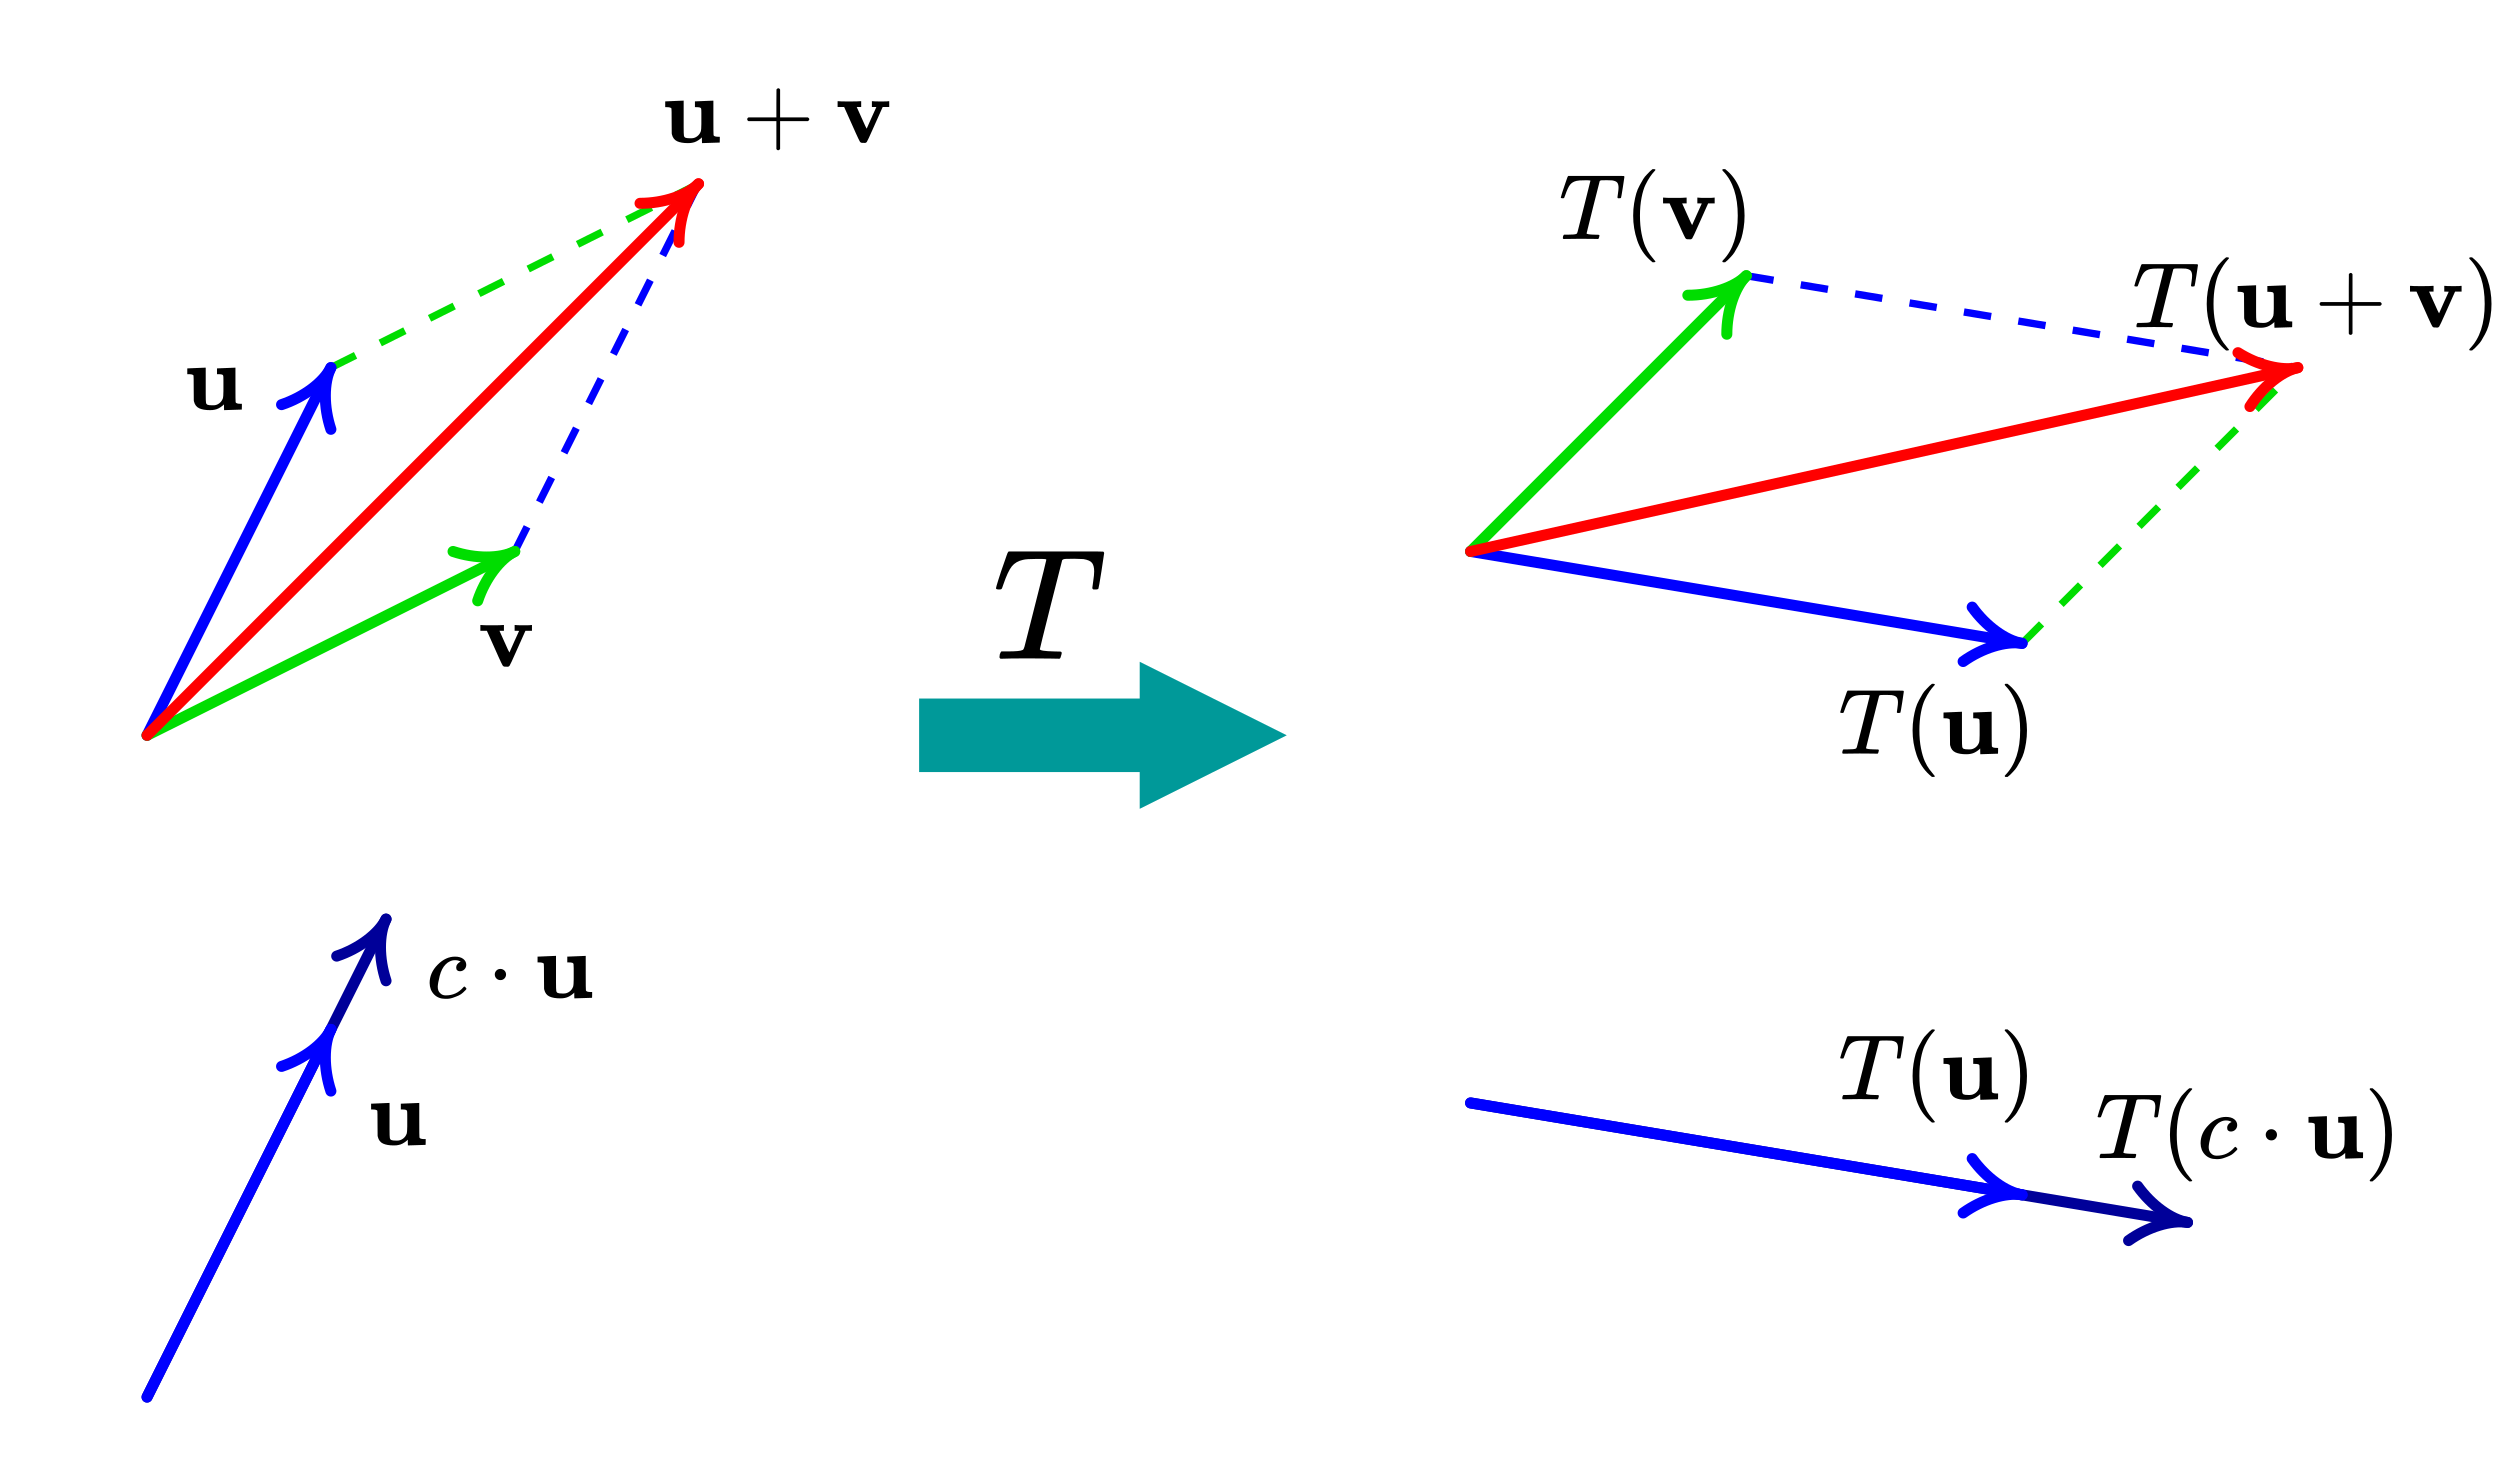 <svg width="340" height="200" viewBox="0 0 340 200" xmlns="http://www.w3.org/2000/svg"><g transform="translate(20,100) scale(25)"><line x1="1" y1="-2" x2="3" y2="-3" stroke-width="0.04" stroke-dasharray="0.15 0.15" stroke="#00dd00"></line><line x1="2" y1="-1" x2="3" y2="-3" stroke-width="0.04" stroke-dasharray="0.15 0.15" stroke="#0000ff"></line><defs><marker id="red-arrow-0000ff" viewBox="0 -3 6 6" refX="5.5" refY="0" markerWidth="6" markerHeight="6" orient="auto" stroke="#0000ff" stroke-linecap="round" stroke-linejoin="round" fill="none"><path d="M0.5,-2.5C2.0,-1.0 4.0,0 5.5,0C4.0,0 2.0,1.0 0.5,2.5"></path></marker></defs><polyline points="0,0 1,-2" stroke-width="0.06" stroke="#0000ff" fill="none" stroke-linecap="round" stroke-linejoin="round" marker-end="url(#red-arrow-0000ff)"></polyline><defs><marker id="red-arrow-00dd00" viewBox="0 -3 6 6" refX="5.5" refY="0" markerWidth="6" markerHeight="6" orient="auto" stroke="#00dd00" stroke-linecap="round" stroke-linejoin="round" fill="none"><path d="M0.5,-2.5C2.0,-1.0 4.0,0 5.5,0C4.0,0 2.0,1.0 0.5,2.5"></path></marker></defs><polyline points="0,0 2,-1" stroke-width="0.06" stroke="#00dd00" fill="none" stroke-linecap="round" stroke-linejoin="round" marker-end="url(#red-arrow-00dd00)"></polyline><defs><marker id="red-arrow-ff0000" viewBox="0 -3 6 6" refX="5.5" refY="0" markerWidth="6" markerHeight="6" orient="auto" stroke="#ff0000" stroke-linecap="round" stroke-linejoin="round" fill="none"><path d="M0.5,-2.5C2.0,-1.0 4.0,0 5.5,0C4.0,0 2.0,1.0 0.5,2.5"></path></marker></defs><polyline points="0,0 3,-3" stroke-width="0.06" stroke="#ff0000" fill="none" stroke-linecap="round" stroke-linejoin="round" marker-end="url(#red-arrow-ff0000)"></polyline></g><g transform="translate(200,75) scale(25)"><line x1="3" y1="0.5" x2="4.5" y2="-1" stroke-width="0.04" stroke-dasharray="0.15 0.15" stroke="#00dd00"></line><line x1="1.5" y1="-1.5" x2="4.5" y2="-1" stroke-width="0.04" stroke-dasharray="0.15 0.15" stroke="#0000ff"></line><polyline points="0,0 3,0.5" stroke-width="0.06" stroke="#0000ff" fill="none" stroke-linecap="round" stroke-linejoin="round" marker-end="url(#red-arrow-0000ff)"></polyline><polyline points="0,0 1.5,-1.5" stroke-width="0.06" stroke="#00dd00" fill="none" stroke-linecap="round" stroke-linejoin="round" marker-end="url(#red-arrow-00dd00)"></polyline><polyline points="0,0 4.5,-1" stroke-width="0.06" stroke="#ff0000" fill="none" stroke-linecap="round" stroke-linejoin="round" marker-end="url(#red-arrow-ff0000)"></polyline></g><g transform="translate(20,190) scale(25)"><defs><marker id="red-arrow-000099" viewBox="0 -3 6 6" refX="5.5" refY="0" markerWidth="6" markerHeight="6" orient="auto" stroke="#000099" stroke-linecap="round" stroke-linejoin="round" fill="none"><path d="M0.5,-2.5C2.0,-1.0 4.0,0 5.5,0C4.0,0 2.0,1.0 0.5,2.5"></path></marker></defs><polyline points="0,0 1.3,-2.6" stroke-width="0.06" stroke="#000099" fill="none" stroke-linecap="round" stroke-linejoin="round" marker-end="url(#red-arrow-000099)"></polyline><polyline points="0,0 1,-2" stroke-width="0.06" stroke="#0000ff" fill="none" stroke-linecap="round" stroke-linejoin="round" marker-end="url(#red-arrow-0000ff)"></polyline></g><g transform="translate(200,150) scale(25)"><polyline points="0,0 3.9,0.65" stroke-width="0.06" stroke="#000099" fill="none" stroke-linecap="round" stroke-linejoin="round" marker-end="url(#red-arrow-000099)"></polyline><polyline points="0,0 3,0.5" stroke-width="0.06" stroke="#0000ff" fill="none" stroke-linecap="round" stroke-linejoin="round" marker-end="url(#red-arrow-0000ff)"></polyline></g><polygon points="125,95 155,95 155,90 175,100 155,110 155,105 125,105" stroke="#000000" fill="#009999" stroke-width="0.0"></polygon><g transform="translate(25,50)scale(0.7)"><svg style="vertical-align: -0.014ex;" xmlns="http://www.w3.org/2000/svg" width="1.446ex" height="1.032ex" role="img" focusable="false" viewBox="0 -450 639 456" xmlns:xlink="http://www.w3.org/1999/xlink"><defs><path id="MJX-317-TEX-B-1D42E" d="M40 442L134 446Q228 450 229 450H235V273V165Q235 90 238 74T254 52Q268 46 304 46H319Q352 46 380 67T419 121L420 123Q424 135 425 199Q425 201 425 207Q425 233 425 249V316Q425 354 423 363T410 376Q396 380 369 380H356V442L554 450V267Q554 84 556 79Q561 62 610 62H623V31Q623 0 622 0Q603 0 527 -3T432 -6Q431 -6 431 25V56L420 45Q373 6 332 -1Q313 -6 281 -6Q208 -6 165 14T109 87L107 98L106 230Q106 358 104 366Q96 380 50 380H37V442H40Z"></path></defs><g stroke="#000000" fill="#000000" stroke-width="0" transform="scale(1,-1)"><g data-mml-node="math"><g data-mml-node="TeXAtom" data-mjx-texclass="ORD"><g data-mml-node="TeXAtom" data-mjx-texclass="ORD"></g><g data-mml-node="mi"><use data-c="1D42E" xlink:href="#MJX-317-TEX-B-1D42E"></use></g></g></g></g></svg></g><g transform="translate(65,85)scale(0.7)"><svg style="vertical-align: 0;" xmlns="http://www.w3.org/2000/svg" width="1.373ex" height="1.005ex" role="img" focusable="false" viewBox="0 -444 607 444" xmlns:xlink="http://www.w3.org/1999/xlink"><defs><path id="MJX-318-TEX-B-1D42F" d="M401 444Q413 441 495 441Q568 441 574 444H580V382H510L409 156Q348 18 339 6Q331 -4 320 -4Q318 -4 313 -4T303 -3H288Q273 -3 264 12T221 102Q206 135 197 156L96 382H26V444H34Q49 441 145 441Q252 441 270 444H279V382H231L284 264Q335 149 338 149Q338 150 389 264T442 381Q442 382 418 382H394V444H401Z"></path></defs><g stroke="#000000" fill="#000000" stroke-width="0" transform="scale(1,-1)"><g data-mml-node="math"><g data-mml-node="TeXAtom" data-mjx-texclass="ORD"><g data-mml-node="TeXAtom" data-mjx-texclass="ORD"></g><g data-mml-node="mi"><use data-c="1D42F" xlink:href="#MJX-318-TEX-B-1D42F"></use></g></g></g></g></svg></g><g transform="translate(90,12)scale(0.7)"><svg style="vertical-align: -0.186ex;" xmlns="http://www.w3.org/2000/svg" width="5.585ex" height="1.505ex" role="img" focusable="false" viewBox="0 -583 2468.4 665" xmlns:xlink="http://www.w3.org/1999/xlink"><defs><path id="MJX-319-TEX-B-1D42E" d="M40 442L134 446Q228 450 229 450H235V273V165Q235 90 238 74T254 52Q268 46 304 46H319Q352 46 380 67T419 121L420 123Q424 135 425 199Q425 201 425 207Q425 233 425 249V316Q425 354 423 363T410 376Q396 380 369 380H356V442L554 450V267Q554 84 556 79Q561 62 610 62H623V31Q623 0 622 0Q603 0 527 -3T432 -6Q431 -6 431 25V56L420 45Q373 6 332 -1Q313 -6 281 -6Q208 -6 165 14T109 87L107 98L106 230Q106 358 104 366Q96 380 50 380H37V442H40Z"></path><path id="MJX-319-TEX-N-2B" d="M56 237T56 250T70 270H369V420L370 570Q380 583 389 583Q402 583 409 568V270H707Q722 262 722 250T707 230H409V-68Q401 -82 391 -82H389H387Q375 -82 369 -68V230H70Q56 237 56 250Z"></path><path id="MJX-319-TEX-B-1D42F" d="M401 444Q413 441 495 441Q568 441 574 444H580V382H510L409 156Q348 18 339 6Q331 -4 320 -4Q318 -4 313 -4T303 -3H288Q273 -3 264 12T221 102Q206 135 197 156L96 382H26V444H34Q49 441 145 441Q252 441 270 444H279V382H231L284 264Q335 149 338 149Q338 150 389 264T442 381Q442 382 418 382H394V444H401Z"></path></defs><g stroke="#000000" fill="#000000" stroke-width="0" transform="scale(1,-1)"><g data-mml-node="math"><g data-mml-node="TeXAtom" data-mjx-texclass="ORD"><g data-mml-node="TeXAtom" data-mjx-texclass="ORD"></g><g data-mml-node="mi"><use data-c="1D42E" xlink:href="#MJX-319-TEX-B-1D42E"></use></g></g><g data-mml-node="mo" transform="translate(861.2,0)"><use data-c="2B" xlink:href="#MJX-319-TEX-N-2B"></use></g><g data-mml-node="TeXAtom" data-mjx-texclass="ORD" transform="translate(1861.4,0)"><g data-mml-node="TeXAtom" data-mjx-texclass="ORD"></g><g data-mml-node="mi"><use data-c="1D42F" xlink:href="#MJX-319-TEX-B-1D42F"></use></g></g></g></g></svg></g><g transform="translate(250,93)scale(0.7)"><svg style="vertical-align: -0.566ex;" xmlns="http://www.w3.org/2000/svg" width="4.799ex" height="2.262ex" role="img" focusable="false" viewBox="0 -750 2121 1000" xmlns:xlink="http://www.w3.org/1999/xlink"><defs><path id="MJX-320-TEX-I-1D447" d="M40 437Q21 437 21 445Q21 450 37 501T71 602L88 651Q93 669 101 677H569H659Q691 677 697 676T704 667Q704 661 687 553T668 444Q668 437 649 437Q640 437 637 437T631 442L629 445Q629 451 635 490T641 551Q641 586 628 604T573 629Q568 630 515 631Q469 631 457 630T439 622Q438 621 368 343T298 60Q298 48 386 46Q418 46 427 45T436 36Q436 31 433 22Q429 4 424 1L422 0Q419 0 415 0Q410 0 363 1T228 2Q99 2 64 0H49Q43 6 43 9T45 27Q49 40 55 46H83H94Q174 46 189 55Q190 56 191 56Q196 59 201 76T241 233Q258 301 269 344Q339 619 339 625Q339 630 310 630H279Q212 630 191 624Q146 614 121 583T67 467Q60 445 57 441T43 437H40Z"></path><path id="MJX-320-TEX-N-28" d="M94 250Q94 319 104 381T127 488T164 576T202 643T244 695T277 729T302 750H315H319Q333 750 333 741Q333 738 316 720T275 667T226 581T184 443T167 250T184 58T225 -81T274 -167T316 -220T333 -241Q333 -250 318 -250H315H302L274 -226Q180 -141 137 -14T94 250Z"></path><path id="MJX-320-TEX-B-1D42E" d="M40 442L134 446Q228 450 229 450H235V273V165Q235 90 238 74T254 52Q268 46 304 46H319Q352 46 380 67T419 121L420 123Q424 135 425 199Q425 201 425 207Q425 233 425 249V316Q425 354 423 363T410 376Q396 380 369 380H356V442L554 450V267Q554 84 556 79Q561 62 610 62H623V31Q623 0 622 0Q603 0 527 -3T432 -6Q431 -6 431 25V56L420 45Q373 6 332 -1Q313 -6 281 -6Q208 -6 165 14T109 87L107 98L106 230Q106 358 104 366Q96 380 50 380H37V442H40Z"></path><path id="MJX-320-TEX-N-29" d="M60 749L64 750Q69 750 74 750H86L114 726Q208 641 251 514T294 250Q294 182 284 119T261 12T224 -76T186 -143T145 -194T113 -227T90 -246Q87 -249 86 -250H74Q66 -250 63 -250T58 -247T55 -238Q56 -237 66 -225Q221 -64 221 250T66 725Q56 737 55 738Q55 746 60 749Z"></path></defs><g stroke="#000000" fill="#000000" stroke-width="0" transform="scale(1,-1)"><g data-mml-node="math"><g data-mml-node="mi"><use data-c="1D447" xlink:href="#MJX-320-TEX-I-1D447"></use></g><g data-mml-node="mo" transform="translate(704,0)"><use data-c="28" xlink:href="#MJX-320-TEX-N-28"></use></g><g data-mml-node="TeXAtom" data-mjx-texclass="ORD" transform="translate(1093,0)"><g data-mml-node="TeXAtom" data-mjx-texclass="ORD"></g><g data-mml-node="mi"><use data-c="1D42E" xlink:href="#MJX-320-TEX-B-1D42E"></use></g></g><g data-mml-node="mo" transform="translate(1732,0)"><use data-c="29" xlink:href="#MJX-320-TEX-N-29"></use></g></g></g></svg></g><g transform="translate(212,23)scale(0.7)"><svg style="vertical-align: -0.566ex;" xmlns="http://www.w3.org/2000/svg" width="4.726ex" height="2.262ex" role="img" focusable="false" viewBox="0 -750 2089 1000" xmlns:xlink="http://www.w3.org/1999/xlink"><defs><path id="MJX-321-TEX-I-1D447" d="M40 437Q21 437 21 445Q21 450 37 501T71 602L88 651Q93 669 101 677H569H659Q691 677 697 676T704 667Q704 661 687 553T668 444Q668 437 649 437Q640 437 637 437T631 442L629 445Q629 451 635 490T641 551Q641 586 628 604T573 629Q568 630 515 631Q469 631 457 630T439 622Q438 621 368 343T298 60Q298 48 386 46Q418 46 427 45T436 36Q436 31 433 22Q429 4 424 1L422 0Q419 0 415 0Q410 0 363 1T228 2Q99 2 64 0H49Q43 6 43 9T45 27Q49 40 55 46H83H94Q174 46 189 55Q190 56 191 56Q196 59 201 76T241 233Q258 301 269 344Q339 619 339 625Q339 630 310 630H279Q212 630 191 624Q146 614 121 583T67 467Q60 445 57 441T43 437H40Z"></path><path id="MJX-321-TEX-N-28" d="M94 250Q94 319 104 381T127 488T164 576T202 643T244 695T277 729T302 750H315H319Q333 750 333 741Q333 738 316 720T275 667T226 581T184 443T167 250T184 58T225 -81T274 -167T316 -220T333 -241Q333 -250 318 -250H315H302L274 -226Q180 -141 137 -14T94 250Z"></path><path id="MJX-321-TEX-B-1D42F" d="M401 444Q413 441 495 441Q568 441 574 444H580V382H510L409 156Q348 18 339 6Q331 -4 320 -4Q318 -4 313 -4T303 -3H288Q273 -3 264 12T221 102Q206 135 197 156L96 382H26V444H34Q49 441 145 441Q252 441 270 444H279V382H231L284 264Q335 149 338 149Q338 150 389 264T442 381Q442 382 418 382H394V444H401Z"></path><path id="MJX-321-TEX-N-29" d="M60 749L64 750Q69 750 74 750H86L114 726Q208 641 251 514T294 250Q294 182 284 119T261 12T224 -76T186 -143T145 -194T113 -227T90 -246Q87 -249 86 -250H74Q66 -250 63 -250T58 -247T55 -238Q56 -237 66 -225Q221 -64 221 250T66 725Q56 737 55 738Q55 746 60 749Z"></path></defs><g stroke="#000000" fill="#000000" stroke-width="0" transform="scale(1,-1)"><g data-mml-node="math"><g data-mml-node="mi"><use data-c="1D447" xlink:href="#MJX-321-TEX-I-1D447"></use></g><g data-mml-node="mo" transform="translate(704,0)"><use data-c="28" xlink:href="#MJX-321-TEX-N-28"></use></g><g data-mml-node="TeXAtom" data-mjx-texclass="ORD" transform="translate(1093,0)"><g data-mml-node="TeXAtom" data-mjx-texclass="ORD"></g><g data-mml-node="mi"><use data-c="1D42F" xlink:href="#MJX-321-TEX-B-1D42F"></use></g></g><g data-mml-node="mo" transform="translate(1700,0)"><use data-c="29" xlink:href="#MJX-321-TEX-N-29"></use></g></g></g></svg></g><g transform="translate(290,35)scale(0.7)"><svg style="vertical-align: -0.566ex;" xmlns="http://www.w3.org/2000/svg" width="8.938ex" height="2.262ex" role="img" focusable="false" viewBox="0 -750 3950.4 1000" xmlns:xlink="http://www.w3.org/1999/xlink"><defs><path id="MJX-322-TEX-I-1D447" d="M40 437Q21 437 21 445Q21 450 37 501T71 602L88 651Q93 669 101 677H569H659Q691 677 697 676T704 667Q704 661 687 553T668 444Q668 437 649 437Q640 437 637 437T631 442L629 445Q629 451 635 490T641 551Q641 586 628 604T573 629Q568 630 515 631Q469 631 457 630T439 622Q438 621 368 343T298 60Q298 48 386 46Q418 46 427 45T436 36Q436 31 433 22Q429 4 424 1L422 0Q419 0 415 0Q410 0 363 1T228 2Q99 2 64 0H49Q43 6 43 9T45 27Q49 40 55 46H83H94Q174 46 189 55Q190 56 191 56Q196 59 201 76T241 233Q258 301 269 344Q339 619 339 625Q339 630 310 630H279Q212 630 191 624Q146 614 121 583T67 467Q60 445 57 441T43 437H40Z"></path><path id="MJX-322-TEX-N-28" d="M94 250Q94 319 104 381T127 488T164 576T202 643T244 695T277 729T302 750H315H319Q333 750 333 741Q333 738 316 720T275 667T226 581T184 443T167 250T184 58T225 -81T274 -167T316 -220T333 -241Q333 -250 318 -250H315H302L274 -226Q180 -141 137 -14T94 250Z"></path><path id="MJX-322-TEX-B-1D42E" d="M40 442L134 446Q228 450 229 450H235V273V165Q235 90 238 74T254 52Q268 46 304 46H319Q352 46 380 67T419 121L420 123Q424 135 425 199Q425 201 425 207Q425 233 425 249V316Q425 354 423 363T410 376Q396 380 369 380H356V442L554 450V267Q554 84 556 79Q561 62 610 62H623V31Q623 0 622 0Q603 0 527 -3T432 -6Q431 -6 431 25V56L420 45Q373 6 332 -1Q313 -6 281 -6Q208 -6 165 14T109 87L107 98L106 230Q106 358 104 366Q96 380 50 380H37V442H40Z"></path><path id="MJX-322-TEX-N-2B" d="M56 237T56 250T70 270H369V420L370 570Q380 583 389 583Q402 583 409 568V270H707Q722 262 722 250T707 230H409V-68Q401 -82 391 -82H389H387Q375 -82 369 -68V230H70Q56 237 56 250Z"></path><path id="MJX-322-TEX-B-1D42F" d="M401 444Q413 441 495 441Q568 441 574 444H580V382H510L409 156Q348 18 339 6Q331 -4 320 -4Q318 -4 313 -4T303 -3H288Q273 -3 264 12T221 102Q206 135 197 156L96 382H26V444H34Q49 441 145 441Q252 441 270 444H279V382H231L284 264Q335 149 338 149Q338 150 389 264T442 381Q442 382 418 382H394V444H401Z"></path><path id="MJX-322-TEX-N-29" d="M60 749L64 750Q69 750 74 750H86L114 726Q208 641 251 514T294 250Q294 182 284 119T261 12T224 -76T186 -143T145 -194T113 -227T90 -246Q87 -249 86 -250H74Q66 -250 63 -250T58 -247T55 -238Q56 -237 66 -225Q221 -64 221 250T66 725Q56 737 55 738Q55 746 60 749Z"></path></defs><g stroke="#000000" fill="#000000" stroke-width="0" transform="scale(1,-1)"><g data-mml-node="math"><g data-mml-node="mi"><use data-c="1D447" xlink:href="#MJX-322-TEX-I-1D447"></use></g><g data-mml-node="mo" transform="translate(704,0)"><use data-c="28" xlink:href="#MJX-322-TEX-N-28"></use></g><g data-mml-node="TeXAtom" data-mjx-texclass="ORD" transform="translate(1093,0)"><g data-mml-node="TeXAtom" data-mjx-texclass="ORD"></g><g data-mml-node="mi"><use data-c="1D42E" xlink:href="#MJX-322-TEX-B-1D42E"></use></g></g><g data-mml-node="mo" transform="translate(1954.2,0)"><use data-c="2B" xlink:href="#MJX-322-TEX-N-2B"></use></g><g data-mml-node="TeXAtom" data-mjx-texclass="ORD" transform="translate(2954.4,0)"><g data-mml-node="TeXAtom" data-mjx-texclass="ORD"></g><g data-mml-node="mi"><use data-c="1D42F" xlink:href="#MJX-322-TEX-B-1D42F"></use></g></g><g data-mml-node="mo" transform="translate(3561.4,0)"><use data-c="29" xlink:href="#MJX-322-TEX-N-29"></use></g></g></g></svg></g><g transform="translate(135,75)scale(1.19)"><svg style="vertical-align: 0;" xmlns="http://www.w3.org/2000/svg" width="1.593ex" height="1.532ex" role="img" focusable="false" viewBox="0 -677 704 677" xmlns:xlink="http://www.w3.org/1999/xlink"><defs><path id="MJX-323-TEX-I-1D447" d="M40 437Q21 437 21 445Q21 450 37 501T71 602L88 651Q93 669 101 677H569H659Q691 677 697 676T704 667Q704 661 687 553T668 444Q668 437 649 437Q640 437 637 437T631 442L629 445Q629 451 635 490T641 551Q641 586 628 604T573 629Q568 630 515 631Q469 631 457 630T439 622Q438 621 368 343T298 60Q298 48 386 46Q418 46 427 45T436 36Q436 31 433 22Q429 4 424 1L422 0Q419 0 415 0Q410 0 363 1T228 2Q99 2 64 0H49Q43 6 43 9T45 27Q49 40 55 46H83H94Q174 46 189 55Q190 56 191 56Q196 59 201 76T241 233Q258 301 269 344Q339 619 339 625Q339 630 310 630H279Q212 630 191 624Q146 614 121 583T67 467Q60 445 57 441T43 437H40Z"></path></defs><g stroke="#000000" fill="#000000" stroke-width="0" transform="scale(1,-1)"><g data-mml-node="math"><g data-mml-node="mi"><use data-c="1D447" xlink:href="#MJX-323-TEX-I-1D447"></use></g></g></g></svg></g><g transform="translate(50,150)scale(0.7)"><svg style="vertical-align: -0.014ex;" xmlns="http://www.w3.org/2000/svg" width="1.446ex" height="1.032ex" role="img" focusable="false" viewBox="0 -450 639 456" xmlns:xlink="http://www.w3.org/1999/xlink"><defs><path id="MJX-324-TEX-B-1D42E" d="M40 442L134 446Q228 450 229 450H235V273V165Q235 90 238 74T254 52Q268 46 304 46H319Q352 46 380 67T419 121L420 123Q424 135 425 199Q425 201 425 207Q425 233 425 249V316Q425 354 423 363T410 376Q396 380 369 380H356V442L554 450V267Q554 84 556 79Q561 62 610 62H623V31Q623 0 622 0Q603 0 527 -3T432 -6Q431 -6 431 25V56L420 45Q373 6 332 -1Q313 -6 281 -6Q208 -6 165 14T109 87L107 98L106 230Q106 358 104 366Q96 380 50 380H37V442H40Z"></path></defs><g stroke="#000000" fill="#000000" stroke-width="0" transform="scale(1,-1)"><g data-mml-node="math"><g data-mml-node="TeXAtom" data-mjx-texclass="ORD"><g data-mml-node="TeXAtom" data-mjx-texclass="ORD"></g><g data-mml-node="mi"><use data-c="1D42E" xlink:href="#MJX-324-TEX-B-1D42E"></use></g></g></g></g></svg></g><g transform="translate(58,130)scale(0.7)"><svg style="vertical-align: -0.025ex;" xmlns="http://www.w3.org/2000/svg" width="4.06ex" height="1.043ex" role="img" focusable="false" viewBox="0 -450 1794.4 461" xmlns:xlink="http://www.w3.org/1999/xlink"><defs><path id="MJX-325-TEX-I-1D450" d="M34 159Q34 268 120 355T306 442Q362 442 394 418T427 355Q427 326 408 306T360 285Q341 285 330 295T319 325T330 359T352 380T366 386H367Q367 388 361 392T340 400T306 404Q276 404 249 390Q228 381 206 359Q162 315 142 235T121 119Q121 73 147 50Q169 26 205 26H209Q321 26 394 111Q403 121 406 121Q410 121 419 112T429 98T420 83T391 55T346 25T282 0T202 -11Q127 -11 81 37T34 159Z"></path><path id="MJX-325-TEX-N-22C5" d="M78 250Q78 274 95 292T138 310Q162 310 180 294T199 251Q199 226 182 208T139 190T96 207T78 250Z"></path><path id="MJX-325-TEX-B-1D42E" d="M40 442L134 446Q228 450 229 450H235V273V165Q235 90 238 74T254 52Q268 46 304 46H319Q352 46 380 67T419 121L420 123Q424 135 425 199Q425 201 425 207Q425 233 425 249V316Q425 354 423 363T410 376Q396 380 369 380H356V442L554 450V267Q554 84 556 79Q561 62 610 62H623V31Q623 0 622 0Q603 0 527 -3T432 -6Q431 -6 431 25V56L420 45Q373 6 332 -1Q313 -6 281 -6Q208 -6 165 14T109 87L107 98L106 230Q106 358 104 366Q96 380 50 380H37V442H40Z"></path></defs><g stroke="#000000" fill="#000000" stroke-width="0" transform="scale(1,-1)"><g data-mml-node="math"><g data-mml-node="mi"><use data-c="1D450" xlink:href="#MJX-325-TEX-I-1D450"></use></g><g data-mml-node="mo" transform="translate(655.2,0)"><use data-c="22C5" xlink:href="#MJX-325-TEX-N-22C5"></use></g><g data-mml-node="TeXAtom" data-mjx-texclass="ORD" transform="translate(1155.4,0)"></g><g data-mml-node="TeXAtom" data-mjx-texclass="ORD" transform="translate(1155.4,0)"><g data-mml-node="TeXAtom" data-mjx-texclass="ORD"></g><g data-mml-node="mi"><use data-c="1D42E" xlink:href="#MJX-325-TEX-B-1D42E"></use></g></g></g></g></svg></g><g transform="translate(250,140)scale(0.7)"><svg style="vertical-align: -0.566ex;" xmlns="http://www.w3.org/2000/svg" width="4.799ex" height="2.262ex" role="img" focusable="false" viewBox="0 -750 2121 1000" xmlns:xlink="http://www.w3.org/1999/xlink"><defs><path id="MJX-326-TEX-I-1D447" d="M40 437Q21 437 21 445Q21 450 37 501T71 602L88 651Q93 669 101 677H569H659Q691 677 697 676T704 667Q704 661 687 553T668 444Q668 437 649 437Q640 437 637 437T631 442L629 445Q629 451 635 490T641 551Q641 586 628 604T573 629Q568 630 515 631Q469 631 457 630T439 622Q438 621 368 343T298 60Q298 48 386 46Q418 46 427 45T436 36Q436 31 433 22Q429 4 424 1L422 0Q419 0 415 0Q410 0 363 1T228 2Q99 2 64 0H49Q43 6 43 9T45 27Q49 40 55 46H83H94Q174 46 189 55Q190 56 191 56Q196 59 201 76T241 233Q258 301 269 344Q339 619 339 625Q339 630 310 630H279Q212 630 191 624Q146 614 121 583T67 467Q60 445 57 441T43 437H40Z"></path><path id="MJX-326-TEX-N-28" d="M94 250Q94 319 104 381T127 488T164 576T202 643T244 695T277 729T302 750H315H319Q333 750 333 741Q333 738 316 720T275 667T226 581T184 443T167 250T184 58T225 -81T274 -167T316 -220T333 -241Q333 -250 318 -250H315H302L274 -226Q180 -141 137 -14T94 250Z"></path><path id="MJX-326-TEX-B-1D42E" d="M40 442L134 446Q228 450 229 450H235V273V165Q235 90 238 74T254 52Q268 46 304 46H319Q352 46 380 67T419 121L420 123Q424 135 425 199Q425 201 425 207Q425 233 425 249V316Q425 354 423 363T410 376Q396 380 369 380H356V442L554 450V267Q554 84 556 79Q561 62 610 62H623V31Q623 0 622 0Q603 0 527 -3T432 -6Q431 -6 431 25V56L420 45Q373 6 332 -1Q313 -6 281 -6Q208 -6 165 14T109 87L107 98L106 230Q106 358 104 366Q96 380 50 380H37V442H40Z"></path><path id="MJX-326-TEX-N-29" d="M60 749L64 750Q69 750 74 750H86L114 726Q208 641 251 514T294 250Q294 182 284 119T261 12T224 -76T186 -143T145 -194T113 -227T90 -246Q87 -249 86 -250H74Q66 -250 63 -250T58 -247T55 -238Q56 -237 66 -225Q221 -64 221 250T66 725Q56 737 55 738Q55 746 60 749Z"></path></defs><g stroke="#000000" fill="#000000" stroke-width="0" transform="scale(1,-1)"><g data-mml-node="math"><g data-mml-node="mi"><use data-c="1D447" xlink:href="#MJX-326-TEX-I-1D447"></use></g><g data-mml-node="mo" transform="translate(704,0)"><use data-c="28" xlink:href="#MJX-326-TEX-N-28"></use></g><g data-mml-node="TeXAtom" data-mjx-texclass="ORD" transform="translate(1093,0)"><g data-mml-node="TeXAtom" data-mjx-texclass="ORD"></g><g data-mml-node="mi"><use data-c="1D42E" xlink:href="#MJX-326-TEX-B-1D42E"></use></g></g><g data-mml-node="mo" transform="translate(1732,0)"><use data-c="29" xlink:href="#MJX-326-TEX-N-29"></use></g></g></g></svg></g><g transform="translate(285,148)scale(0.7)"><svg style="vertical-align: -0.566ex;" xmlns="http://www.w3.org/2000/svg" width="7.413ex" height="2.262ex" role="img" focusable="false" viewBox="0 -750 3276.4 1000" xmlns:xlink="http://www.w3.org/1999/xlink"><defs><path id="MJX-327-TEX-I-1D447" d="M40 437Q21 437 21 445Q21 450 37 501T71 602L88 651Q93 669 101 677H569H659Q691 677 697 676T704 667Q704 661 687 553T668 444Q668 437 649 437Q640 437 637 437T631 442L629 445Q629 451 635 490T641 551Q641 586 628 604T573 629Q568 630 515 631Q469 631 457 630T439 622Q438 621 368 343T298 60Q298 48 386 46Q418 46 427 45T436 36Q436 31 433 22Q429 4 424 1L422 0Q419 0 415 0Q410 0 363 1T228 2Q99 2 64 0H49Q43 6 43 9T45 27Q49 40 55 46H83H94Q174 46 189 55Q190 56 191 56Q196 59 201 76T241 233Q258 301 269 344Q339 619 339 625Q339 630 310 630H279Q212 630 191 624Q146 614 121 583T67 467Q60 445 57 441T43 437H40Z"></path><path id="MJX-327-TEX-N-28" d="M94 250Q94 319 104 381T127 488T164 576T202 643T244 695T277 729T302 750H315H319Q333 750 333 741Q333 738 316 720T275 667T226 581T184 443T167 250T184 58T225 -81T274 -167T316 -220T333 -241Q333 -250 318 -250H315H302L274 -226Q180 -141 137 -14T94 250Z"></path><path id="MJX-327-TEX-I-1D450" d="M34 159Q34 268 120 355T306 442Q362 442 394 418T427 355Q427 326 408 306T360 285Q341 285 330 295T319 325T330 359T352 380T366 386H367Q367 388 361 392T340 400T306 404Q276 404 249 390Q228 381 206 359Q162 315 142 235T121 119Q121 73 147 50Q169 26 205 26H209Q321 26 394 111Q403 121 406 121Q410 121 419 112T429 98T420 83T391 55T346 25T282 0T202 -11Q127 -11 81 37T34 159Z"></path><path id="MJX-327-TEX-N-22C5" d="M78 250Q78 274 95 292T138 310Q162 310 180 294T199 251Q199 226 182 208T139 190T96 207T78 250Z"></path><path id="MJX-327-TEX-B-1D42E" d="M40 442L134 446Q228 450 229 450H235V273V165Q235 90 238 74T254 52Q268 46 304 46H319Q352 46 380 67T419 121L420 123Q424 135 425 199Q425 201 425 207Q425 233 425 249V316Q425 354 423 363T410 376Q396 380 369 380H356V442L554 450V267Q554 84 556 79Q561 62 610 62H623V31Q623 0 622 0Q603 0 527 -3T432 -6Q431 -6 431 25V56L420 45Q373 6 332 -1Q313 -6 281 -6Q208 -6 165 14T109 87L107 98L106 230Q106 358 104 366Q96 380 50 380H37V442H40Z"></path><path id="MJX-327-TEX-N-29" d="M60 749L64 750Q69 750 74 750H86L114 726Q208 641 251 514T294 250Q294 182 284 119T261 12T224 -76T186 -143T145 -194T113 -227T90 -246Q87 -249 86 -250H74Q66 -250 63 -250T58 -247T55 -238Q56 -237 66 -225Q221 -64 221 250T66 725Q56 737 55 738Q55 746 60 749Z"></path></defs><g stroke="#000000" fill="#000000" stroke-width="0" transform="scale(1,-1)"><g data-mml-node="math"><g data-mml-node="mi"><use data-c="1D447" xlink:href="#MJX-327-TEX-I-1D447"></use></g><g data-mml-node="mo" transform="translate(704,0)"><use data-c="28" xlink:href="#MJX-327-TEX-N-28"></use></g><g data-mml-node="mi" transform="translate(1093,0)"><use data-c="1D450" xlink:href="#MJX-327-TEX-I-1D450"></use></g><g data-mml-node="mo" transform="translate(1748.2,0)"><use data-c="22C5" xlink:href="#MJX-327-TEX-N-22C5"></use></g><g data-mml-node="TeXAtom" data-mjx-texclass="ORD" transform="translate(2248.4,0)"></g><g data-mml-node="TeXAtom" data-mjx-texclass="ORD" transform="translate(2248.4,0)"><g data-mml-node="TeXAtom" data-mjx-texclass="ORD"></g><g data-mml-node="mi"><use data-c="1D42E" xlink:href="#MJX-327-TEX-B-1D42E"></use></g></g><g data-mml-node="mo" transform="translate(2887.4,0)"><use data-c="29" xlink:href="#MJX-327-TEX-N-29"></use></g></g></g></svg></g></svg>
